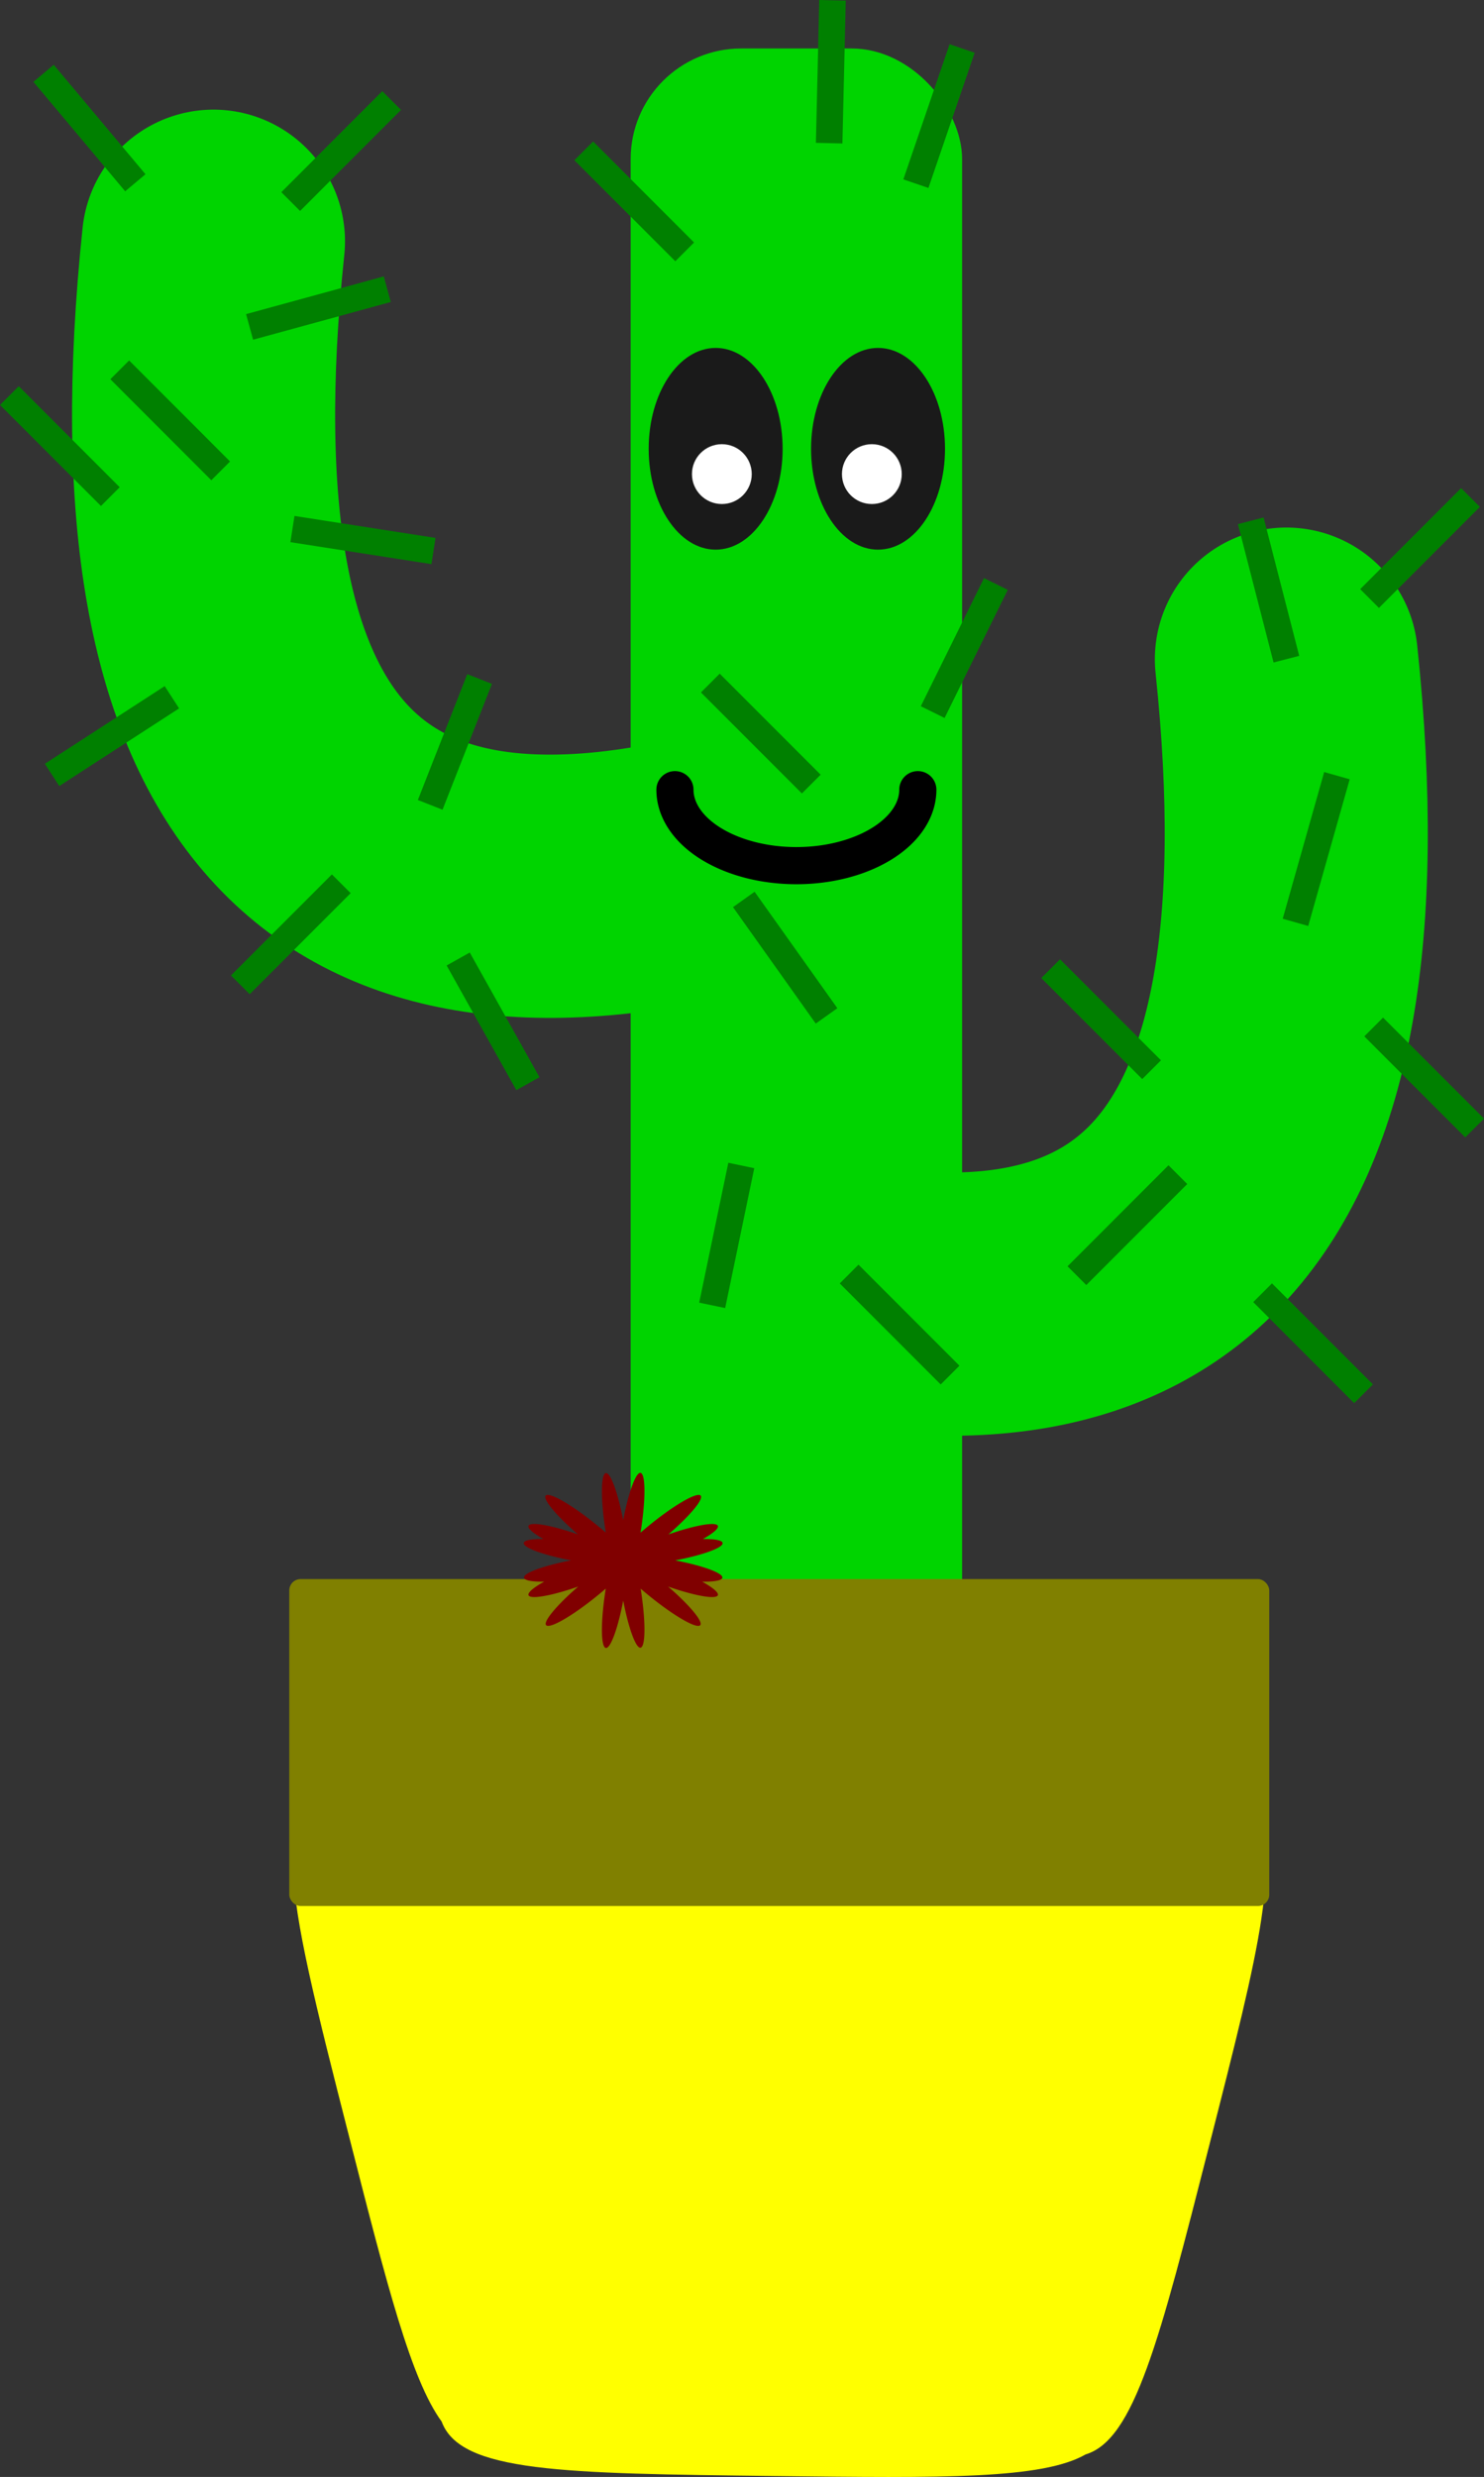 <?xml version="1.0" encoding="UTF-8" standalone="no"?>
<!-- Created with Inkscape (http://www.inkscape.org/) -->

<svg
   xmlns:dc="http://purl.org/dc/elements/1.1/"
   xmlns:cc="http://creativecommons.org/ns#"
   xmlns:rdf="http://www.w3.org/1999/02/22-rdf-syntax-ns#"
   xmlns:svg="http://www.w3.org/2000/svg"
   xmlns="http://www.w3.org/2000/svg"
   xmlns:sodipodi="http://sodipodi.sourceforge.net/DTD/sodipodi-0.dtd"
   xmlns:inkscape="http://www.inkscape.org/namespaces/inkscape"
   width="134.318mm"
   height="224.04mm"
   viewBox="0 0 134.318 224.04"
   version="1.1"
   id="svg8"
   inkscape:version="0.92.4 (5da689c313, 2019-01-14)"
   sodipodi:docname="cactus_02.svg"
   inkscape:export-filename="E:\munka\my_svg_drawings\cactus_02.png"
   inkscape:export-xdpi="7.2558355"
   inkscape:export-ydpi="7.2558355">
  <rect x="0" y="0" width="134.318" height="224.04" fill="#333333" stroke="none"/>
  <defs
     id="defs2">
    <inkscape:path-effect
       effect="spiro"
       id="path-effect5567"
       is_visible="true" />
    <inkscape:path-effect
       effect="spiro"
       id="path-effect5563"
       is_visible="true" />
    <inkscape:path-effect
       effect="spiro"
       id="path-effect5531"
       is_visible="true" />
    <inkscape:path-effect
       effect="spiro"
       id="path-effect5531-3"
       is_visible="true" />
  </defs>
  <sodipodi:namedview
     id="base"
     pagecolor="#ffffff"
     bordercolor="#666666"
     borderopacity="1.0"
     inkscape:pageopacity="0.0"
     inkscape:pageshadow="2"
     inkscape:zoom="0.49497475"
     inkscape:cx="96.412264"
     inkscape:cy="548.67172"
     inkscape:document-units="mm"
     inkscape:current-layer="layer1"
     showgrid="false"
     inkscape:window-width="1920"
     inkscape:window-height="1017"
     inkscape:window-x="-8"
     inkscape:window-y="-8"
     inkscape:window-maximized="1"
     fit-margin-top="0"
     fit-margin-left="0"
     fit-margin-right="0"
     fit-margin-bottom="0"
     showguides="false">
    <inkscape:grid
       type="xygrid"
       id="grid953"
       originx="25.932"
       originy="5.11" />
  </sodipodi:namedview>
  <g
     inkscape:label="Layer 1"
     inkscape:groupmode="layer"
     id="layer1"
     transform="translate(-28.951,-4.331)">
    <path
       style="fill:none;fill-rule:evenodd;stroke:#00d400;stroke-width:23.812;stroke-linecap:round;stroke-linejoin:miter;stroke-miterlimit:4;stroke-dasharray:none;stroke-opacity:1"
       d="m 48.271,26.154 c -5.206,49.449 12.678,64.264 45.735,56.318"
       id="path901"
       inkscape:connector-curvature="0"
       sodipodi:nodetypes="cc" />
    <rect
       style="opacity:1;vector-effect:none;fill:#00d400;fill-opacity:1;fill-rule:nonzero;stroke:none;stroke-width:15.875;stroke-linecap:round;stroke-linejoin:round;stroke-miterlimit:4;stroke-dasharray:none;stroke-dashoffset:0;stroke-opacity:1"
       id="rect899"
       width="30"
       height="150"
       x="86.033"
       y="8.717"
       rx="10"
       ry="10" />
    <path
       sodipodi:nodetypes="cc"
       inkscape:connector-curvature="0"
       id="path903"
       d="M 145.383,63.952 C 150.589,113.401 132.706,128.216 99.648,120.27"
       style="fill:none;fill-rule:evenodd;stroke:#00d400;stroke-width:23.812;stroke-linecap:round;stroke-linejoin:miter;stroke-miterlimit:4;stroke-dasharray:none;stroke-opacity:1" />
    <circle
       style="opacity:1;fill:#ffffff;fill-opacity:1;fill-rule:nonzero;stroke:#000000;stroke-width:1.323;stroke-linecap:round;stroke-linejoin:round;stroke-miterlimit:4;stroke-dasharray:none;stroke-opacity:1"
       id="path883-0-6"
       cx="314.091"
       cy="100.261"
       r="0" />
    <circle
       style="opacity:1;fill:#ffffff;fill-opacity:1;fill-rule:nonzero;stroke:#000000;stroke-width:1.323;stroke-linecap:round;stroke-linejoin:round;stroke-miterlimit:4;stroke-dasharray:none;stroke-opacity:1"
       id="path883-0-62"
       cx="314.091"
       cy="100.261"
       r="0" />
    <circle
       style="opacity:1;fill:#ffffff;fill-opacity:1;fill-rule:nonzero;stroke:#000000;stroke-width:1.323;stroke-linecap:round;stroke-linejoin:round;stroke-miterlimit:4;stroke-dasharray:none;stroke-opacity:1"
       id="path883-0-3"
       cx="314.091"
       cy="100.261"
       r="0" />
    <g
       transform="translate(28.023,-0.912)"
       id="g5352-2" />
    <path
       inkscape:connector-curvature="0"
       style="opacity:1;vector-effect:none;fill:#ffff00;fill-opacity:1;fill-rule:nonzero;stroke:none;stroke-width:2.4;stroke-linecap:round;stroke-linejoin:round;stroke-miterlimit:4;stroke-dasharray:none;stroke-dashoffset:0;stroke-opacity:1"
       d="m 61.84,166.216 c -9.309,-0.046 -7.255,8 -1.281,31.407 3.454,13.533 5.598,21.93 8.366,25.737 1.686,4.588 10.867,4.697 30.125,4.926 15.303,0.182 24.242,0.287 28.169,-1.958 4.384,-1.317 6.66,-10.232 11.189,-27.973 9.104,-35.667 9.104,-35.667 -26.332,-25.719 -2.881,0.809 -5.525,1.551 -7.942,2.248 -2.978,-3.005 -5.478,-3.165 -8.478,-0.494 -2.636,-0.765 -5.552,-1.584 -8.764,-2.485 -12.181,-3.42 -20.175,-5.664 -25.051,-5.688 z"
       id="path1330" />
    <rect
       style="opacity:1;vector-effect:none;fill:#808000;fill-opacity:1;fill-rule:nonzero;stroke:none;stroke-width:2.4;stroke-linecap:round;stroke-linejoin:round;stroke-miterlimit:4;stroke-dasharray:none;stroke-dashoffset:0;stroke-opacity:1"
       id="rect1364"
       width="88.697"
       height="29.57"
       x="55.134"
       y="147.158"
       rx="1.024"
       ry="1.024" />
    <path
       style="fill:#008000;fill-rule:evenodd;stroke:#008000;stroke-width:2.4;stroke-linecap:butt;stroke-linejoin:miter;stroke-miterlimit:4;stroke-dasharray:none;stroke-opacity:1"
       d="m 59.84,84.269 -9.137,9.138"
       id="path1397"
       inkscape:connector-curvature="0" />
    <path
       style="fill:#008000;fill-rule:evenodd;stroke:#008000;stroke-width:2.4;stroke-linecap:butt;stroke-linejoin:miter;stroke-miterlimit:4;stroke-dasharray:none;stroke-opacity:1"
       d="m 44.509,67.397 -10.846,7.025"
       id="path1397-0"
       inkscape:connector-curvature="0" />
    <path
       style="fill:#008000;fill-rule:evenodd;stroke:#008000;stroke-width:2.4;stroke-linecap:butt;stroke-linejoin:miter;stroke-miterlimit:4;stroke-dasharray:none;stroke-opacity:1"
       d="m 32.894,10.962 8.306,9.9"
       id="path1397-1"
       inkscape:connector-curvature="0" />
    <path
       style="fill:#008000;fill-rule:evenodd;stroke:#008000;stroke-width:2.4;stroke-linecap:butt;stroke-linejoin:miter;stroke-miterlimit:4;stroke-dasharray:none;stroke-opacity:1"
       d="m 142.158,51.437 3.225,12.515"
       id="path1397-2"
       inkscape:connector-curvature="0" />
    <path
       style="fill:#008000;fill-rule:evenodd;stroke:#008000;stroke-width:2.4;stroke-linecap:butt;stroke-linejoin:miter;stroke-miterlimit:4;stroke-dasharray:none;stroke-opacity:1"
       d="M 149.958,74.49 146.205,87.757"
       id="path1397-7"
       inkscape:connector-curvature="0" />
    <path
       style="fill:#008000;fill-rule:evenodd;stroke:#008000;stroke-width:2.4;stroke-linecap:butt;stroke-linejoin:miter;stroke-miterlimit:4;stroke-dasharray:none;stroke-opacity:1"
       d="m 162.048,49.33 -9.137,9.138"
       id="path1397-8"
       inkscape:connector-curvature="0" />
    <path
       style="fill:#008000;fill-rule:evenodd;stroke:#008000;stroke-width:2.4;stroke-linecap:butt;stroke-linejoin:miter;stroke-miterlimit:4;stroke-dasharray:none;stroke-opacity:1"
       d="M 68.186,54.17 55.418,52.184"
       id="path1397-3"
       inkscape:connector-curvature="0" />
    <path
       style="fill:#008000;fill-rule:evenodd;stroke:#008000;stroke-width:2.4;stroke-linecap:butt;stroke-linejoin:miter;stroke-miterlimit:4;stroke-dasharray:none;stroke-opacity:1"
       d="m 143.23,121.257 9.137,9.138"
       id="path1397-89"
       inkscape:connector-curvature="0" />
    <path
       style="fill:#008000;fill-rule:evenodd;stroke:#008000;stroke-width:2.4;stroke-linecap:butt;stroke-linejoin:miter;stroke-miterlimit:4;stroke-dasharray:none;stroke-opacity:1"
       d="m 124.046,91.946 9.137,9.138"
       id="path1397-86"
       inkscape:connector-curvature="0" />
    <path
       style="fill:#008000;fill-rule:evenodd;stroke:#008000;stroke-width:2.4;stroke-linecap:butt;stroke-linejoin:miter;stroke-miterlimit:4;stroke-dasharray:none;stroke-opacity:1"
       d="m 153.284,97.22 9.137,9.138"
       id="path1397-26"
       inkscape:connector-curvature="0" />
    <path
       style="fill:#008000;fill-rule:evenodd;stroke:#008000;stroke-width:2.4;stroke-linecap:butt;stroke-linejoin:miter;stroke-miterlimit:4;stroke-dasharray:none;stroke-opacity:1"
       d="m 96.046,109.748 -2.635,12.652"
       id="path1397-5"
       inkscape:connector-curvature="0" />
    <path
       style="fill:#008000;fill-rule:evenodd;stroke:#008000;stroke-width:2.4;stroke-linecap:butt;stroke-linejoin:miter;stroke-miterlimit:4;stroke-dasharray:none;stroke-opacity:1"
       d="m 72.359,65.748 -4.471,11.382"
       id="path1397-28"
       inkscape:connector-curvature="0" />
    <path
       style="fill:#008000;fill-rule:evenodd;stroke:#008000;stroke-width:2.4;stroke-linecap:butt;stroke-linejoin:miter;stroke-miterlimit:4;stroke-dasharray:none;stroke-opacity:1"
       d="m 119.09,57.152 -5.721,11.588"
       id="path1397-01"
       inkscape:connector-curvature="0" />
    <path
       style="fill:#008000;fill-rule:evenodd;stroke:#008000;stroke-width:2.4;stroke-linecap:butt;stroke-linejoin:miter;stroke-miterlimit:4;stroke-dasharray:none;stroke-opacity:1"
       d="m 29.8,40.111 9.137,9.138"
       id="path1397-289"
       inkscape:connector-curvature="0" />
    <path
       style="fill:#008000;fill-rule:evenodd;stroke:#008000;stroke-width:2.4;stroke-linecap:butt;stroke-linejoin:miter;stroke-miterlimit:4;stroke-dasharray:none;stroke-opacity:1"
       d="m 64.004,30.489 -12.463,3.411"
       id="path1397-87"
       inkscape:connector-curvature="0" />
    <path
       style="fill:#008000;fill-rule:evenodd;stroke:#008000;stroke-width:2.4;stroke-linecap:butt;stroke-linejoin:miter;stroke-miterlimit:4;stroke-dasharray:none;stroke-opacity:1"
       d="M 90.923,27.113 81.786,17.975"
       id="path1397-55"
       inkscape:connector-curvature="0" />
    <path
       style="fill:#008000;fill-rule:evenodd;stroke:#008000;stroke-width:2.4;stroke-linecap:butt;stroke-linejoin:miter;stroke-miterlimit:4;stroke-dasharray:none;stroke-opacity:1"
       d="m 64.4,13.425 -9.137,9.138"
       id="path1397-22"
       inkscape:connector-curvature="0" />
    <path
       style="fill:#008000;fill-rule:evenodd;stroke:#008000;stroke-width:2.4;stroke-linecap:butt;stroke-linejoin:miter;stroke-miterlimit:4;stroke-dasharray:none;stroke-opacity:1"
       d="M 116.033,8.717 111.849,20.944"
       id="path1397-33"
       inkscape:connector-curvature="0" />
    <path
       style="fill:#008000;fill-rule:evenodd;stroke:#008000;stroke-width:2.4;stroke-linecap:butt;stroke-linejoin:miter;stroke-miterlimit:4;stroke-dasharray:none;stroke-opacity:1"
       d="m 70.423,91.072 6.309,11.278"
       id="path1397-09"
       inkscape:connector-curvature="0" />
    <path
       style="fill:#008000;fill-rule:evenodd;stroke:#008000;stroke-width:2.4;stroke-linecap:butt;stroke-linejoin:miter;stroke-miterlimit:4;stroke-dasharray:none;stroke-opacity:1"
       d="m 135.561,110.576 -9.137,9.138"
       id="path1397-6"
       inkscape:connector-curvature="0" />
    <path
       style="fill:#008000;fill-rule:evenodd;stroke:#008000;stroke-width:2.4;stroke-linecap:butt;stroke-linejoin:miter;stroke-miterlimit:4;stroke-dasharray:none;stroke-opacity:1"
       d="M 104.3,4.359 103.998,17.279"
       id="path1397-19"
       inkscape:connector-curvature="0" />
    <path
       style="fill:#008000;fill-rule:evenodd;stroke:#008000;stroke-width:2.4;stroke-linecap:butt;stroke-linejoin:miter;stroke-miterlimit:4;stroke-dasharray:none;stroke-opacity:1"
       d="m 96.273,85.685 7.489,10.532"
       id="path1397-69"
       inkscape:connector-curvature="0" />
    <g
       style="stroke-width:1.977"
       id="g3026"
       transform="matrix(0.184,0,0,0.184,85.466,95.019)">
      <g
         style="stroke-width:1.977"
         id="g3014">
        <ellipse
           style="opacity:1;fill:#1a1a1a;fill-opacity:1;fill-rule:nonzero;stroke:none;stroke-width:2.616;stroke-linecap:round;stroke-linejoin:round;stroke-miterlimit:4;stroke-dasharray:none;stroke-opacity:1"
           id="path967-4"
           cx="-124.763"
           cy="-272.256"
           transform="scale(-1,1)"
           rx="32.945"
           ry="49.584" />
        <circle
           style="opacity:1;fill:#ffffff;fill-opacity:1;fill-rule:nonzero;stroke:none;stroke-width:2.616;stroke-linecap:round;stroke-linejoin:round;stroke-miterlimit:4;stroke-dasharray:none;stroke-opacity:1"
           id="path984-1"
           cx="-121.72"
           cy="-259.81"
           r="14.707"
           transform="scale(-1,1)" />
      </g>
      <g
         style="stroke-width:1.977"
         id="g3018">
        <ellipse
           ry="49.584"
           rx="32.945"
           cy="-272.256"
           cx="44.893"
           id="ellipse9832"
           style="opacity:1;fill:#1a1a1a;fill-opacity:1;fill-rule:nonzero;stroke:none;stroke-width:2.616;stroke-linecap:round;stroke-linejoin:round;stroke-miterlimit:4;stroke-dasharray:none;stroke-opacity:1" />
        <circle
           r="14.707"
           cy="-259.81"
           cx="47.935"
           id="circle9834"
           style="opacity:1;fill:#ffffff;fill-opacity:1;fill-rule:nonzero;stroke:none;stroke-width:2.616;stroke-linecap:round;stroke-linejoin:round;stroke-miterlimit:4;stroke-dasharray:none;stroke-opacity:1" />
      </g>
    </g>
    <path
       style="opacity:1;fill:none;fill-opacity:1;fill-rule:nonzero;stroke:#000000;stroke-width:3.361;stroke-linecap:round;stroke-linejoin:round;stroke-miterlimit:4;stroke-dasharray:none;stroke-opacity:1"
       id="path1707"
       sodipodi:type="arc"
       sodipodi:cx="101.03294"
       sodipodi:cy="75.757492"
       sodipodi:rx="10.991307"
       sodipodi:ry="6.8712502"
       sodipodi:start="0"
       sodipodi:end="3.1415927"
       d="m 112.024,75.757 a 10.991,6.871 0 0 1 -5.496,5.951 10.991,6.871 0 0 1 -10.991,0 10.991,6.871 0 0 1 -5.496,-5.951"
       sodipodi:open="true" />
    <path
       style="opacity:1;fill:#800000;fill-opacity:1;fill-rule:nonzero;stroke:none;stroke-width:0.48;stroke-linecap:round;stroke-linejoin:round;stroke-miterlimit:4;stroke-dasharray:none;stroke-opacity:1"
       d="m 86.877,137.549 a 0.874,5.379 9.297 0 0 -1.371,3.535 0.874,5.379 9.297 0 0 -0.152,0.748 5.379,0.874 80.703 0 0 -0.148,-0.725 5.379,0.874 80.703 0 0 -1.645,-3.233 5.379,0.874 80.703 0 0 0.22,5.08 5.379,0.874 39.303 0 0 -5.067,-3.386 5.379,0.874 39.303 0 0 1.977,3.042 5.379,0.874 39.303 0 0 0.571,0.506 5.379,0.874 20.705 0 0 -0.702,-0.234 5.379,0.874 20.705 0 0 -3.622,-0.191 5.379,0.874 20.705 0 0 1.2,0.844 5.379,0.874 9.3 0 0 -1.477,0.131 5.379,0.874 9.3 0 0 3.232,1.646 5.379,0.874 9.3 0 0 0.748,0.153 0.874,5.379 80.7 0 0 -0.725,0.148 0.874,5.379 80.7 0 0 -3.233,1.646 0.874,5.379 80.7 0 0 1.519,0.13 0.874,5.379 69.295 0 0 -1.264,0.879 0.874,5.379 69.295 0 0 3.622,-0.191 0.874,5.379 69.295 0 0 0.724,-0.242 0.874,5.379 50.697 0 0 -0.554,0.491 0.874,5.379 50.697 0 0 -1.977,3.041 0.874,5.379 50.697 0 0 5.026,-3.349 0.874,5.379 9.297 0 0 -0.218,5.066 0.874,5.379 9.297 0 0 1.645,-3.233 0.874,5.379 9.297 0 0 0.152,-0.748 5.379,0.874 80.703 0 0 0.148,0.725 5.379,0.874 80.703 0 0 1.645,3.233 5.379,0.874 80.703 0 0 -0.214,-5.039 5.379,0.874 39.303 0 0 5.021,3.346 5.379,0.874 39.303 0 0 -1.977,-3.041 5.379,0.874 39.303 0 0 -0.554,-0.491 5.379,0.874 20.705 0 0 0.724,0.242 5.379,0.874 20.705 0 0 3.622,0.191 5.379,0.874 20.705 0 0 -1.264,-0.879 5.379,0.874 9.3 0 0 1.519,-0.13 5.379,0.874 9.3 0 0 -3.233,-1.646 5.379,0.874 9.3 0 0 -0.725,-0.148 0.874,5.379 80.7 0 0 0.748,-0.153 0.874,5.379 80.7 0 0 3.233,-1.646 0.874,5.379 80.7 0 0 -1.477,-0.131 0.874,5.379 69.295 0 0 1.2,-0.844 0.874,5.379 69.295 0 0 -3.622,0.191 0.874,5.379 69.295 0 0 -0.702,0.234 0.874,5.379 50.697 0 0 0.571,-0.506 0.874,5.379 50.697 0 0 1.977,-3.042 0.874,5.379 50.697 0 0 -5.072,3.39 0.874,5.379 9.297 0 0 0.225,-5.106 0.874,5.379 9.297 0 0 -0.274,-0.302 z"
       id="path1104-1-7-7-3"
       inkscape:connector-curvature="0" />
    <path
       style="fill:#008000;fill-rule:evenodd;stroke:#008000;stroke-width:2.4;stroke-linecap:butt;stroke-linejoin:miter;stroke-miterlimit:4;stroke-dasharray:none;stroke-opacity:1"
       d="m 48.926,46.921 -9.137,-9.138"
       id="path1397-55-4"
       inkscape:connector-curvature="0" />
    <path
       style="fill:#008000;fill-rule:evenodd;stroke:#008000;stroke-width:2.4;stroke-linecap:butt;stroke-linejoin:miter;stroke-miterlimit:4;stroke-dasharray:none;stroke-opacity:1"
       d="M 102.38,75.251 93.243,66.113"
       id="path1397-55-7"
       inkscape:connector-curvature="0" />
    <path
       style="fill:#008000;fill-rule:evenodd;stroke:#008000;stroke-width:2.4;stroke-linecap:butt;stroke-linejoin:miter;stroke-miterlimit:4;stroke-dasharray:none;stroke-opacity:1"
       d="m 114.942,128.705 -9.137,-9.138"
       id="path1397-55-5"
       inkscape:connector-curvature="0" />
  </g>
</svg>

